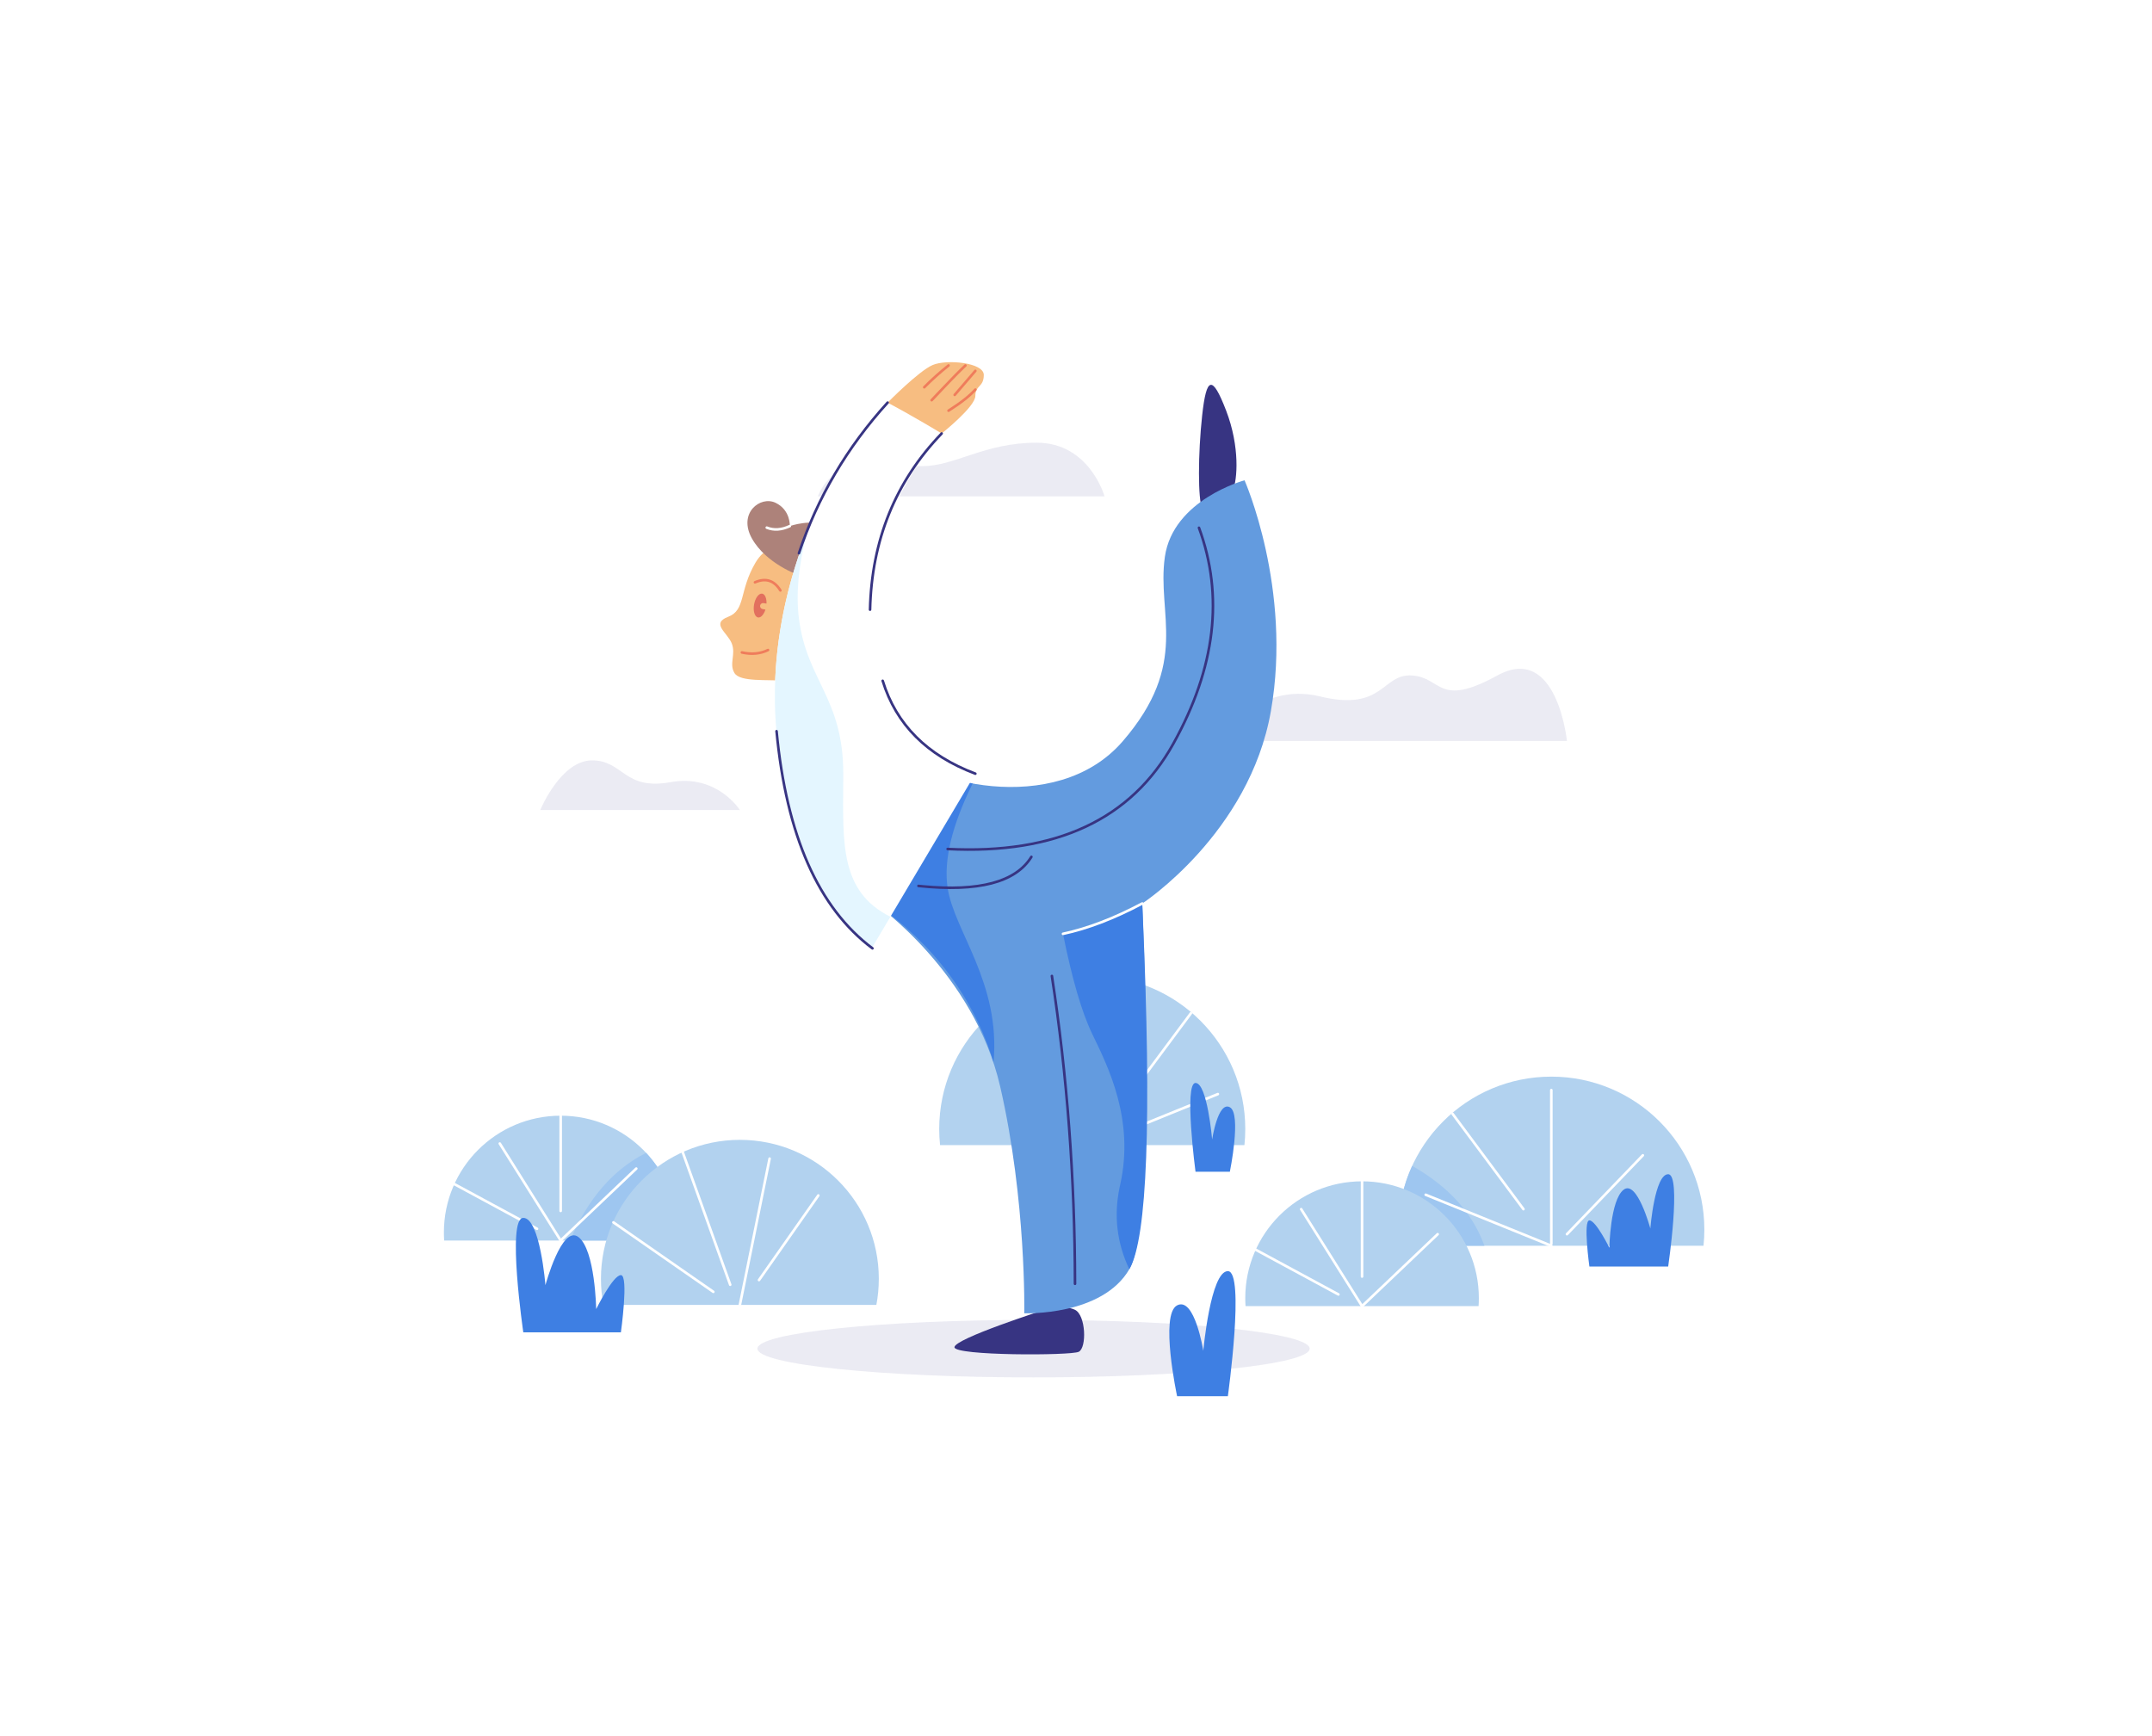<svg width="606" height="489" viewBox="0 0 606 489" fill="none" xmlns="http://www.w3.org/2000/svg">
<g id="Yoga">
<rect width="606" height="489" fill="white"/>
<g id="Empty State 11">
<g id="Group 35 Copy">
<path id="Path" fill-rule="evenodd" clip-rule="evenodd" d="M157.886 314.22C176.048 314.22 190.772 328.944 190.772 347.106C190.772 347.869 190.746 348.625 190.695 349.375H125.077C125.026 348.625 125 347.869 125 347.106C125 328.944 139.724 314.22 157.886 314.22Z" fill="#B2D2EF"/>
<path id="Path_2" fill-rule="evenodd" clip-rule="evenodd" d="M190.772 347.106C190.772 347.869 190.746 348.625 190.695 349.375L160.539 349.375C165.54 337.595 172.675 329.365 181.943 324.685C187.421 330.559 190.772 338.441 190.772 347.106Z" fill="#9EC6F0"/>
<path id="Path 315" d="M140.548 321.754C140.697 321.66 140.888 321.688 141.005 321.81L141.05 321.869L158.195 349.181C158.302 349.352 158.25 349.577 158.08 349.684C157.931 349.777 157.74 349.75 157.623 349.627L157.577 349.569L140.433 322.256C140.326 322.086 140.377 321.861 140.548 321.754Z" fill="white"/>
<path id="Path 316" d="M127.642 333.325C127.725 333.17 127.905 333.1 128.067 333.149L128.136 333.177L151.403 345.755C151.58 345.851 151.646 346.072 151.551 346.249C151.467 346.404 151.287 346.474 151.125 346.425L151.057 346.397L127.789 333.819C127.612 333.723 127.546 333.502 127.642 333.325Z" fill="white"/>
<path id="Path 317" d="M157.886 313.856C158.062 313.856 158.209 313.98 158.243 314.147L158.251 314.22V341.041C158.251 341.242 158.087 341.406 157.886 341.406C157.71 341.406 157.563 341.281 157.529 341.115L157.522 341.041V314.22C157.522 314.019 157.685 313.856 157.886 313.856Z" fill="white"/>
<path id="Path 318" d="M178.926 328.847C179.072 328.708 179.303 328.714 179.442 328.859C179.561 328.984 179.573 329.172 179.483 329.31L179.429 329.375L158.137 349.639C157.991 349.778 157.761 349.772 157.622 349.626C157.503 349.501 157.49 349.314 157.581 349.176L157.635 349.111L178.926 328.847Z" fill="white"/>
<path id="Path 634" opacity="0.1" fill-rule="evenodd" clip-rule="evenodd" d="M152.135 228.136H208.349C208.349 228.136 201.941 217.904 188.799 220.289C175.656 222.673 175.544 214.148 166.715 214.148C157.886 214.148 152.135 228.136 152.135 228.136Z" fill="#373482"/>
</g>
<g id="Group 36">
<path id="Path_3" fill-rule="evenodd" clip-rule="evenodd" d="M208.349 321.024C229.956 321.024 247.472 338.54 247.472 360.147C247.472 362.667 247.234 365.131 246.779 367.518H169.919C169.464 365.131 169.226 362.667 169.226 360.147C169.226 338.54 186.742 321.024 208.349 321.024Z" fill="#B2D2EF"/>
<path id="Path 319" d="M216.793 325.951C216.965 325.986 217.084 326.138 217.085 326.308L217.077 326.381L208.706 367.591C208.666 367.788 208.474 367.916 208.276 367.876C208.104 367.841 207.985 367.689 207.984 367.519L207.992 367.446L216.363 326.236C216.398 326.063 216.55 325.944 216.719 325.944L216.793 325.951Z" fill="white"/>
<path id="Path 320" d="M230.14 336.475C230.255 336.31 230.483 336.27 230.648 336.386C230.792 336.487 230.84 336.673 230.773 336.829L230.737 336.893L214.034 360.715C213.918 360.879 213.691 360.919 213.526 360.804C213.382 360.703 213.333 360.516 213.401 360.36L213.437 360.296L230.14 336.475Z" fill="white"/>
<path id="Path 321" d="M172.443 344.063C172.543 343.919 172.73 343.869 172.886 343.936L172.95 343.972L201.082 363.528C201.247 363.643 201.288 363.87 201.173 364.036C201.072 364.18 200.886 364.23 200.73 364.163L200.666 364.127L172.534 344.57C172.369 344.456 172.328 344.228 172.443 344.063Z" fill="white"/>
<path id="Path 322" d="M192.075 323.999C192.241 323.94 192.421 324.008 192.509 324.153L192.541 324.22L205.968 361.705C206.036 361.894 205.937 362.103 205.748 362.171C205.582 362.23 205.401 362.162 205.313 362.017L205.282 361.951L191.855 324.466C191.787 324.276 191.885 324.067 192.075 323.999Z" fill="white"/>
</g>
<g id="Group 34 Copy">
<path id="Path_4" fill-rule="evenodd" clip-rule="evenodd" d="M307.574 274.869C283.775 274.869 264.482 294.162 264.482 317.961C264.482 319.494 264.562 321.007 264.718 322.498H350.43C350.586 321.007 350.666 319.494 350.666 317.961C350.666 294.162 331.373 274.869 307.574 274.869Z" fill="#B2D2EF"/>
<path id="Path 311" d="M307.574 278.298C307.398 278.298 307.251 278.423 307.217 278.589L307.21 278.663V321.931C307.21 322.132 307.373 322.295 307.574 322.295C307.75 322.295 307.897 322.17 307.931 322.004L307.939 321.931V278.663C307.939 278.461 307.775 278.298 307.574 278.298Z" fill="white"/>
<path id="Path 312" d="M282.065 296.776C281.926 296.631 281.695 296.627 281.55 296.766C281.426 296.886 281.405 297.073 281.489 297.215L281.54 297.282L302.911 319.497C303.05 319.642 303.281 319.646 303.426 319.507C303.55 319.387 303.571 319.2 303.487 319.058L303.436 318.991L282.065 296.776Z" fill="white"/>
<path id="Path 313" d="M343.29 307.999C343.224 307.836 343.053 307.747 342.886 307.778L342.815 307.799L307.437 322.161C307.25 322.236 307.161 322.449 307.236 322.635C307.303 322.799 307.474 322.888 307.64 322.857L307.711 322.836L343.09 308.474C343.276 308.399 343.366 308.186 343.29 307.999Z" fill="white"/>
<path id="Path 314" d="M335.569 285.085C335.428 284.98 335.236 284.993 335.109 285.106L335.059 285.16L315.127 311.978C315.007 312.14 315.04 312.368 315.202 312.488C315.343 312.593 315.536 312.581 315.662 312.468L315.712 312.413L335.645 285.595C335.765 285.434 335.731 285.205 335.569 285.085Z" fill="white"/>
</g>
<path id="Oval" opacity="0.1" fill-rule="evenodd" clip-rule="evenodd" d="M291.05 387.93C333.996 387.93 368.81 384.303 368.81 379.83C368.81 375.356 333.996 371.73 291.05 371.73C248.104 371.73 213.29 375.356 213.29 379.83C213.29 384.303 248.104 387.93 291.05 387.93Z" fill="#373482"/>
<path id="Path 632" opacity="0.1" fill-rule="evenodd" clip-rule="evenodd" d="M230.3 139.784C246.219 139.784 311.037 139.784 311.037 139.784C311.037 139.784 306.804 124.68 291.957 124.68C277.11 124.68 268.999 131.285 259.65 131.285C250.301 131.285 235.398 127.264 230.3 139.784Z" fill="#373482"/>
<path id="Path 633" opacity="0.1" fill-rule="evenodd" clip-rule="evenodd" d="M342.912 208.68H441.251C441.251 208.68 438.454 181.021 421.649 190.241C404.844 199.461 406.157 190.808 397.628 190.241C389.098 189.674 389.748 200.525 371.688 196.131C353.628 191.737 342.912 208.68 342.912 208.68Z" fill="#373482"/>
<g id="Group 33">
<path id="Path 309" fill-rule="evenodd" clip-rule="evenodd" d="M294.132 368.892C294.132 368.892 268.774 377.01 268.774 379.429C268.774 381.848 301.471 381.821 303.766 380.716C306.061 379.611 305.802 370.415 302.721 368.892C299.639 367.368 294.132 368.892 294.132 368.892Z" fill="#373482"/>
<path id="Path 310" fill-rule="evenodd" clip-rule="evenodd" d="M347.199 137.933C348.412 135.272 349.219 125.888 345.284 115.661C341.35 105.435 339.726 106.086 338.528 116.992C337.329 127.897 337.329 140.707 338.528 143.17C339.726 145.633 345.986 140.594 347.199 137.933Z" fill="#373482"/>
<path id="Path 302" fill-rule="evenodd" clip-rule="evenodd" d="M246.427 254.457C246.427 254.457 274.251 273.846 281.648 305.999C289.045 338.153 288.433 369.865 288.433 369.865C288.433 369.865 310.457 370.723 318.086 357.337C325.715 343.951 321.654 254.457 321.654 254.457C321.654 254.457 351.839 234.76 357.883 200.27C363.928 165.78 350.462 135.272 350.462 135.272C350.462 135.272 330.326 140.651 328.021 156.852C325.716 173.053 335.167 186.745 316.159 208.768C297.151 230.791 258.469 219.856 252.315 210.555C243.469 216.26 246.427 254.457 246.427 254.457Z" fill="#639BDF"/>
<path id="Path_5" fill-rule="evenodd" clip-rule="evenodd" d="M256.189 214.148C260.257 216.875 266.618 219.352 273.89 220.664C268.043 232.513 265.694 242.303 266.845 250.034C268.651 262.173 281.805 276.768 279.783 299.107C274.062 280.85 262.944 265.967 246.427 254.457C245.626 244.112 245.474 235.555 245.971 228.785L256.189 214.148Z" fill="#3E7FE3"/>
<path id="Path_6" fill-rule="evenodd" clip-rule="evenodd" d="M320.988 254.839L321.655 254.457L321.812 258.006C324.312 315.481 323.07 348.591 318.086 357.337L318.013 357.463C314.496 350.057 313.594 342.322 315.309 334.258L315.419 333.754C319.581 315.317 311.975 300.317 307.574 291.205C304.64 285.13 301.895 275.728 299.339 262.999C307.305 261.222 314.521 258.502 320.988 254.839Z" fill="#3E7FE3"/>
<path id="Path 299" fill-rule="evenodd" clip-rule="evenodd" d="M229.014 151.905C229.014 151.905 217.459 150.428 212.751 158.448C208.043 166.468 210.054 171.797 205.049 173.714C200.044 175.631 204.907 178.174 206.083 181.267C207.26 184.359 205.256 186.898 206.805 189.521C208.355 192.144 216 191.321 220.901 191.733C225.802 192.144 229.014 151.905 229.014 151.905Z" fill="#F7BD81"/>
<path id="Path_7" fill-rule="evenodd" clip-rule="evenodd" d="M214.637 167.196C215.43 167.335 215.908 168.521 215.842 169.999L215.044 169.858C214.575 169.775 214.127 170.083 214.046 170.546C213.97 170.975 214.236 171.387 214.651 171.51L214.749 171.533L215.546 171.675C215.102 173.086 214.248 174.036 213.455 173.896C212.515 173.73 212.018 172.096 212.344 170.246C212.67 168.395 213.697 167.03 214.637 167.196Z" fill="#E2705E"/>
<path id="Path 300" d="M216.116 182.748C216.297 182.66 216.515 182.735 216.603 182.916C216.691 183.097 216.615 183.315 216.434 183.403C214.165 184.505 211.628 184.739 208.836 184.109C208.639 184.064 208.516 183.869 208.56 183.673C208.605 183.477 208.8 183.353 208.996 183.398C211.633 183.993 214.001 183.775 216.116 182.748Z" fill="#EF7C5B"/>
<path id="Path 301" d="M212.45 163.67C215.642 162.283 218.222 163.106 220.066 166.096C220.172 166.267 220.119 166.492 219.947 166.597C219.776 166.703 219.551 166.65 219.446 166.479C217.791 163.796 215.598 163.097 212.741 164.338C212.556 164.418 212.341 164.334 212.261 164.149C212.181 163.964 212.266 163.75 212.45 163.67Z" fill="#EF7C5B"/>
<path id="Path 323" fill-rule="evenodd" clip-rule="evenodd" d="M225.014 162.027C225.014 162.027 215.777 158.84 211.753 151.675C207.729 144.51 214.103 139.555 218.384 141.599C222.664 143.644 222.413 148.167 222.413 148.167C222.413 148.167 228.636 145.951 233.164 148.167C237.691 150.384 247.932 156.093 242.154 166.287C236.376 176.482 225.014 162.027 225.014 162.027Z" fill="#AD827A"/>
<path id="Path 324" d="M222.259 147.837C222.441 147.752 222.658 147.831 222.743 148.013C222.828 148.196 222.749 148.413 222.567 148.498C220.129 149.633 217.861 149.785 215.785 148.94C215.598 148.864 215.509 148.652 215.585 148.465C215.661 148.279 215.873 148.189 216.06 148.265C217.937 149.029 219.996 148.891 222.259 147.837Z" fill="white"/>
<path id="Path 303" fill-rule="evenodd" clip-rule="evenodd" d="M249.949 113.393C249.949 113.393 258.715 104.471 262.646 102.798C266.577 101.125 277.033 102.094 277.033 105.59C277.033 109.086 274.657 108.45 274.657 111.502C274.657 114.555 265.169 122.086 265.169 122.086H253.701L249.949 113.393Z" fill="#F7BD81"/>
<path id="Path 298" fill-rule="evenodd" clip-rule="evenodd" d="M265.169 122.086C265.169 122.086 242.571 146.088 245.453 177.155C248.336 208.221 274.657 217.893 274.657 217.893L245.453 267.089C245.453 267.089 224.469 250.458 219.111 210.051C213.752 169.644 232.994 130.522 249.949 113.393C258.219 117.825 265.169 122.086 265.169 122.086Z" fill="white"/>
<path id="Path_8" fill-rule="evenodd" clip-rule="evenodd" d="M224.98 174.187C227.175 191.737 237.465 196.518 237.465 217.893L237.458 220.1C237.37 237.593 236.544 251.093 250.733 258.194L245.453 267.089C231.464 256.001 222.683 236.989 219.111 210.051C216.287 188.758 220.295 167.821 227.199 150.271C224.847 159.238 224.108 167.209 224.98 174.187Z" fill="#E4F6FF"/>
<path id="Path 304" d="M271.611 102.668C271.758 102.531 271.989 102.539 272.126 102.686C272.263 102.834 272.255 103.064 272.108 103.201L271.585 103.695C269.682 105.517 266.69 108.607 262.615 112.962C262.477 113.109 262.246 113.117 262.099 112.979C261.952 112.842 261.945 112.611 262.082 112.464L264.333 110.072C267.643 106.572 270.068 104.104 271.611 102.668Z" fill="#EF7C5B"/>
<path id="Path 305" d="M274.38 104.215C274.511 104.062 274.742 104.045 274.894 104.176C275.025 104.288 275.056 104.474 274.98 104.62L274.933 104.69L269.113 111.461C268.981 111.613 268.751 111.631 268.599 111.499C268.468 111.387 268.436 111.202 268.513 111.055L268.56 110.985L274.38 104.215Z" fill="#EF7C5B"/>
<path id="Path 306" d="M266.877 102.65C267.034 102.524 267.264 102.55 267.389 102.708C267.514 102.865 267.488 103.094 267.331 103.22C264.914 105.145 262.644 107.18 260.523 109.322C260.382 109.466 260.151 109.467 260.008 109.325C259.865 109.183 259.864 108.953 260.005 108.81C262.147 106.646 264.437 104.593 266.877 102.65Z" fill="#EF7C5B"/>
<path id="Path 307" d="M274.384 109.476C274.518 109.325 274.748 109.312 274.899 109.446C275.049 109.579 275.063 109.81 274.929 109.96C273.318 111.772 270.776 113.772 267.299 115.969C267.128 116.077 266.903 116.026 266.796 115.856C266.688 115.686 266.739 115.461 266.909 115.353C270.334 113.189 272.826 111.228 274.384 109.476Z" fill="#EF7C5B"/>
<path id="Path 308" d="M321.484 254.135C321.661 254.041 321.882 254.108 321.976 254.286C322.071 254.464 322.003 254.685 321.825 254.779C313.873 258.999 306.403 261.858 299.415 263.355C299.218 263.397 299.024 263.272 298.982 263.075C298.94 262.878 299.065 262.685 299.262 262.642C306.181 261.16 313.588 258.325 321.484 254.135Z" fill="white"/>
<path id="Path 625" d="M264.907 121.833C265.047 121.688 265.277 121.684 265.422 121.823C265.567 121.963 265.572 122.194 265.432 122.339C252.507 135.763 245.82 152.216 245.368 171.715C245.363 171.916 245.196 172.075 244.995 172.071C244.794 172.066 244.634 171.899 244.639 171.698C245.096 152.019 251.853 135.391 264.907 121.833Z" fill="#373482"/>
<path id="Path 626" d="M248.458 191.389C248.65 191.33 248.854 191.438 248.914 191.63C252.668 203.825 261.282 212.46 274.785 217.552C274.974 217.623 275.069 217.833 274.998 218.022C274.927 218.21 274.716 218.305 274.528 218.234C260.821 213.065 252.04 204.263 248.217 191.844C248.158 191.652 248.266 191.448 248.458 191.389Z" fill="#373482"/>
<path id="Path 627" d="M218.643 205.566C218.843 205.547 219.021 205.694 219.04 205.895C221.816 235.19 230.778 255.483 245.904 266.797C246.065 266.918 246.098 267.146 245.977 267.307C245.857 267.469 245.628 267.501 245.467 267.381C230.153 255.926 221.108 235.446 218.314 205.964C218.295 205.763 218.442 205.585 218.643 205.566Z" fill="#373482"/>
<path id="Path 628" d="M249.679 113.148C249.815 112.999 250.045 112.988 250.194 113.123C250.343 113.258 250.354 113.489 250.219 113.638C238.816 126.198 230.519 140.296 225.326 155.934C225.263 156.125 225.056 156.229 224.865 156.165C224.674 156.102 224.571 155.896 224.634 155.704C229.86 139.969 238.209 125.782 249.679 113.148Z" fill="#373482"/>
<path id="Path 629" d="M337.503 148.298C337.692 148.229 337.901 148.326 337.971 148.515C345.053 167.785 342.641 188.154 330.747 209.596C318.83 231.082 297.502 241.041 266.826 239.472C266.625 239.462 266.471 239.291 266.481 239.09C266.491 238.889 266.662 238.734 266.863 238.744C297.278 240.299 318.339 230.466 330.11 209.243C341.905 187.977 344.292 167.827 337.286 148.766C337.217 148.577 337.314 148.368 337.503 148.298Z" fill="#373482"/>
<path id="Path 630" d="M290.129 241.129C290.235 240.957 290.459 240.904 290.63 241.01C290.802 241.115 290.855 241.34 290.749 241.511C286.194 248.895 275.461 251.659 258.593 249.874C258.393 249.853 258.248 249.673 258.269 249.473C258.291 249.273 258.47 249.128 258.67 249.149L259.847 249.267C275.783 250.777 285.863 248.042 290.129 241.129Z" fill="#373482"/>
<path id="Path 631" d="M296.157 274.509C296.356 274.478 296.542 274.615 296.572 274.814C300.865 302.79 303.036 331.706 303.085 361.562C303.086 361.764 302.923 361.927 302.721 361.927C302.52 361.928 302.357 361.765 302.356 361.563C302.307 331.743 300.138 302.864 295.852 274.924C295.821 274.725 295.958 274.539 296.157 274.509Z" fill="#373482"/>
</g>
<g id="Group 34">
<path id="Path_9" fill-rule="evenodd" clip-rule="evenodd" d="M436.85 303.219C460.649 303.219 479.942 322.512 479.942 346.311C479.942 347.843 479.862 349.357 479.706 350.848H393.994C393.838 349.357 393.758 347.843 393.758 346.311C393.758 322.512 413.051 303.219 436.85 303.219Z" fill="#B2D2EF"/>
<path id="Path_10" fill-rule="evenodd" clip-rule="evenodd" d="M418.008 350.848L393.994 350.848C393.838 349.357 393.758 347.844 393.758 346.311C393.758 339.903 395.157 333.822 397.666 328.356C407.76 334.079 414.485 341.424 417.84 350.39L418.008 350.848Z" fill="#9EC6F0"/>
<path id="Path 311_2" d="M436.85 306.648C437.026 306.648 437.173 306.773 437.207 306.939L437.215 307.013V350.281C437.215 350.482 437.051 350.645 436.85 350.645C436.674 350.645 436.527 350.52 436.493 350.354L436.486 350.281V307.013C436.486 306.811 436.649 306.648 436.85 306.648Z" fill="white"/>
<path id="Path 312_2" d="M462.359 325.126C462.498 324.981 462.729 324.977 462.874 325.116C462.998 325.236 463.019 325.423 462.935 325.565L462.884 325.632L441.513 347.847C441.374 347.992 441.143 347.996 440.998 347.857C440.874 347.737 440.853 347.55 440.937 347.408L440.988 347.341L462.359 325.126Z" fill="white"/>
<path id="Path 313_2" d="M401.134 336.349C401.2 336.186 401.371 336.097 401.538 336.128L401.609 336.149L436.987 350.511C437.174 350.586 437.263 350.799 437.188 350.985C437.121 351.149 436.95 351.238 436.784 351.207L436.713 351.186L401.334 336.824C401.148 336.748 401.058 336.536 401.134 336.349Z" fill="white"/>
<path id="Path 314_2" d="M408.855 313.435C408.996 313.33 409.188 313.343 409.315 313.456L409.365 313.51L429.297 340.328C429.417 340.49 429.384 340.718 429.222 340.838C429.081 340.943 428.888 340.931 428.762 340.818L428.712 340.763L408.779 313.945C408.659 313.784 408.693 313.555 408.855 313.435Z" fill="white"/>
</g>
<g id="Group 35">
<path id="Path_11" fill-rule="evenodd" clip-rule="evenodd" d="M383.552 332.703C401.714 332.703 416.438 347.427 416.438 365.589C416.438 366.352 416.412 367.108 416.361 367.858H350.743C350.692 367.108 350.666 366.352 350.666 365.589C350.666 347.427 365.39 332.703 383.552 332.703Z" fill="#B2D2EF"/>
<path id="Path 2" fill-rule="evenodd" clip-rule="evenodd" d="M147.362 375.239C147.362 375.239 142.638 343 147.362 343C152.087 343 153.593 361.952 153.593 361.952C153.593 361.952 158.21 344.78 162.908 348.414C167.606 352.047 167.884 368.686 167.884 368.686C167.884 368.686 172.593 359.119 174.844 359.119C177.095 359.119 174.844 375.239 174.844 375.239H147.362Z" fill="#3E7FE3"/>
<path id="Path 2 Copy" fill-rule="evenodd" clip-rule="evenodd" d="M469.759 356.703C469.759 356.703 473.573 330.703 469.759 330.703C465.945 330.703 464.73 345.988 464.73 345.988C464.73 345.988 461.002 332.139 457.21 335.069C453.417 337.999 453.193 351.418 453.193 351.418C453.193 351.418 449.391 343.703 447.574 343.703C445.758 343.703 447.574 356.703 447.574 356.703H469.759Z" fill="#3E7FE3"/>
<path id="Path 413" fill-rule="evenodd" clip-rule="evenodd" d="M331.471 393.22C331.471 393.22 326.529 370.201 331.471 367.64C336.414 365.079 338.848 380.43 338.848 380.43C338.848 380.43 340.876 358 345.764 358C350.653 358 345.764 393.22 345.764 393.22H331.471Z" fill="#3E7FE3"/>
<path id="Path 413 Copy" fill-rule="evenodd" clip-rule="evenodd" d="M346.327 330C346.327 330 349.673 313.66 346.327 311.842C342.982 310.025 341.335 320.921 341.335 320.921C341.335 320.921 339.963 305 336.654 305C333.346 305 336.654 330 336.654 330H346.327Z" fill="#3E7FE3"/>
<path id="Path 315_2" d="M366.214 340.237C366.363 340.143 366.554 340.171 366.671 340.294L366.716 340.352L383.861 367.664C383.968 367.835 383.916 368.06 383.746 368.167C383.597 368.261 383.406 368.233 383.289 368.11L383.243 368.052L366.099 340.739C365.992 340.569 366.043 340.344 366.214 340.237Z" fill="white"/>
<path id="Path 316_2" d="M353.308 351.808C353.391 351.653 353.571 351.583 353.733 351.632L353.802 351.66L377.069 364.239C377.246 364.334 377.312 364.555 377.217 364.733C377.133 364.887 376.953 364.957 376.791 364.908L376.723 364.88L353.455 352.302C353.278 352.206 353.212 351.985 353.308 351.808Z" fill="white"/>
<path id="Path 317_2" d="M383.552 332.339C383.728 332.339 383.875 332.464 383.909 332.63L383.917 332.703V359.524C383.917 359.725 383.753 359.889 383.552 359.889C383.376 359.889 383.229 359.764 383.195 359.598L383.188 359.524V332.703C383.188 332.502 383.351 332.339 383.552 332.339Z" fill="white"/>
<path id="Path 318_2" d="M404.592 347.33C404.738 347.191 404.969 347.197 405.108 347.343C405.227 347.468 405.239 347.655 405.149 347.793L405.095 347.858L383.803 368.122C383.657 368.261 383.427 368.255 383.288 368.109C383.169 367.984 383.156 367.797 383.247 367.659L383.301 367.594L404.592 347.33Z" fill="white"/>
</g>
</g>
</g>
</svg>
